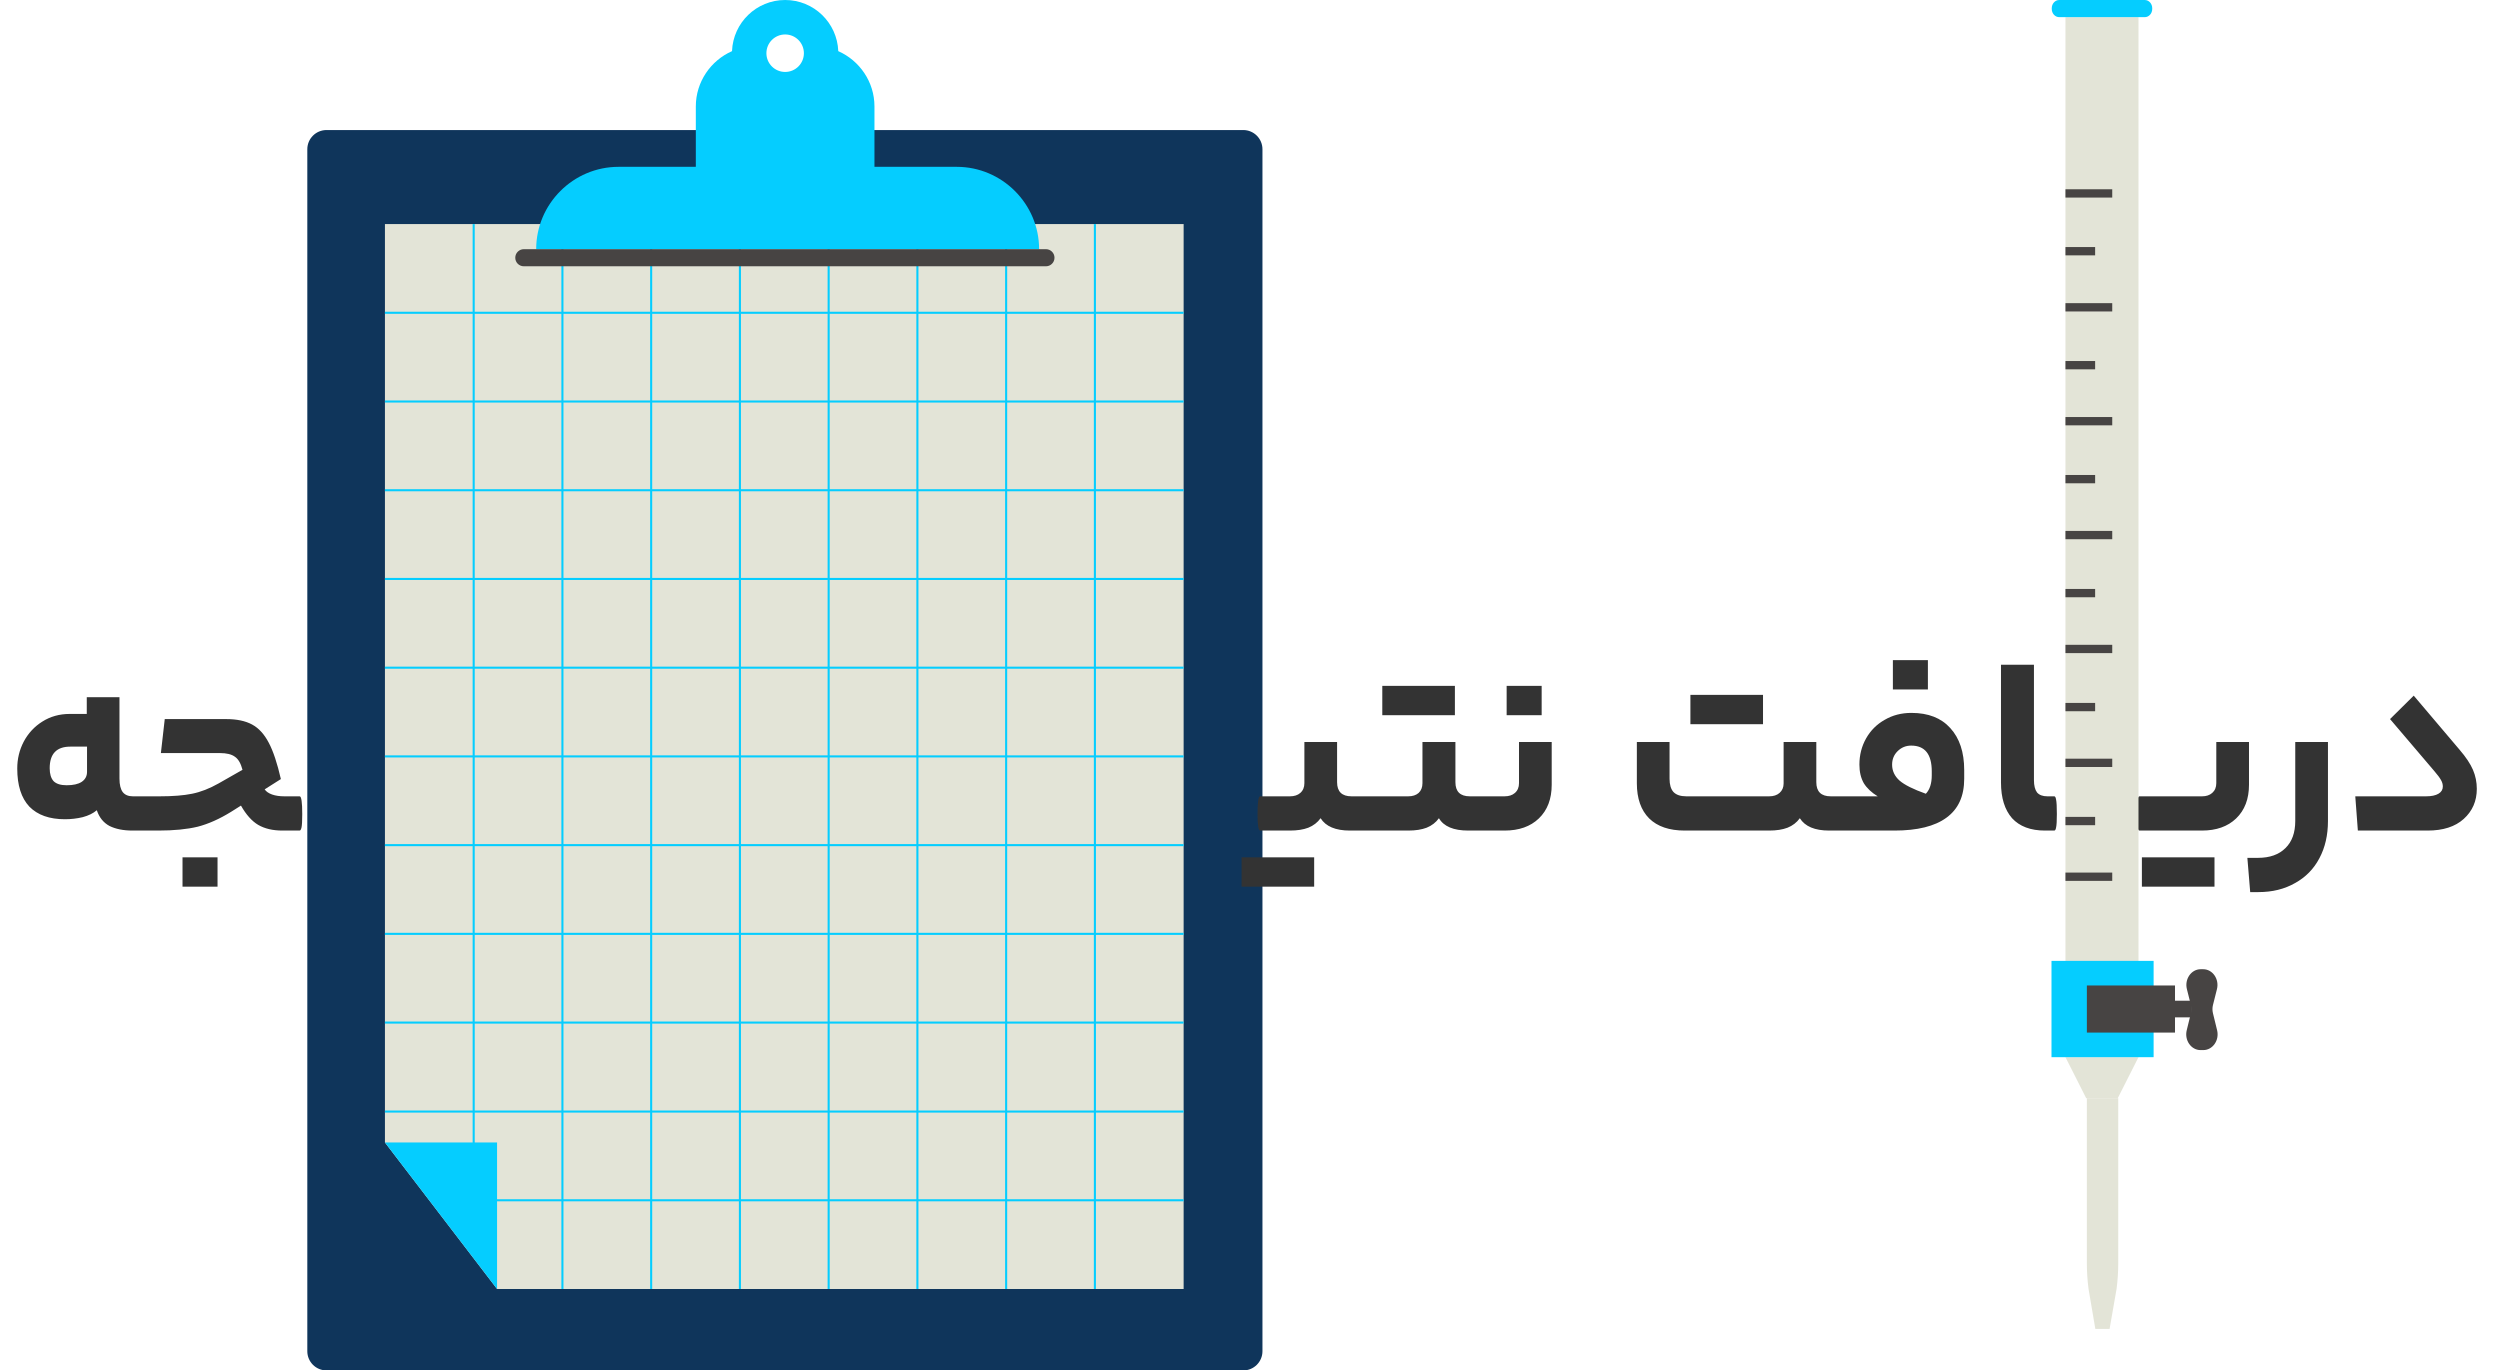 <svg width="301" height="165" viewBox="0 0 301 165" fill="none" xmlns="http://www.w3.org/2000/svg">
<path d="M213.011 95.877C213.528 95.877 213.941 95.743 214.251 95.474C214.582 95.185 214.747 94.802 214.747 94.327V89.336H218.684V94.172C218.684 95.309 219.263 95.877 220.42 95.877H221.598C221.805 95.877 221.908 96.59 221.908 98.016C221.908 99.339 221.805 100 221.598 100H220.234C218.498 100 217.32 99.504 216.7 98.512C216.328 99.029 215.832 99.411 215.212 99.659C214.613 99.886 213.879 100 213.011 100H202.843C200.983 100 199.557 99.514 198.565 98.543C197.573 97.551 197.077 96.135 197.077 94.296V89.336H201.014V93.769C201.014 94.472 201.169 94.999 201.479 95.35C201.81 95.701 202.326 95.877 203.029 95.877H213.011ZM212.267 83.663V87.197H203.525V83.663H212.267ZM226.074 95.877C225.33 95.422 224.772 94.895 224.4 94.296C224.049 93.676 223.873 92.932 223.873 92.064C223.873 90.907 224.142 89.853 224.679 88.902C225.217 87.951 225.961 87.207 226.911 86.67C227.862 86.112 228.937 85.833 230.135 85.833C232.161 85.833 233.721 86.443 234.816 87.662C235.932 88.881 236.49 90.566 236.49 92.715V93.769C236.49 95.856 235.777 97.417 234.351 98.45C232.946 99.483 230.859 100 228.089 100H221.61C221.404 100 221.3 99.339 221.3 98.016C221.3 96.59 221.404 95.877 221.61 95.877H225.144H226.074ZM231.871 95.567C232.347 95.071 232.584 94.327 232.584 93.335V92.87C232.584 90.803 231.758 89.77 230.104 89.77C229.464 89.77 228.916 89.997 228.461 90.452C228.027 90.886 227.81 91.423 227.81 92.064C227.81 92.808 228.11 93.449 228.709 93.986C229.309 94.503 230.363 95.03 231.871 95.567ZM227.903 83.012V79.478H232.119V83.012H227.903ZM247.336 95.877C247.44 95.877 247.512 96.011 247.553 96.28C247.615 96.549 247.646 97.127 247.646 98.016C247.646 98.843 247.615 99.38 247.553 99.628C247.512 99.876 247.44 100 247.336 100H246.22C244.484 100 243.162 99.504 242.252 98.512C241.364 97.499 240.919 96.063 240.919 94.203V80.036H244.887V93.924C244.887 94.585 245.011 95.081 245.259 95.412C245.528 95.722 245.941 95.877 246.499 95.877H247.336ZM265.137 95.877C265.633 95.877 266.036 95.743 266.346 95.474C266.676 95.185 266.842 94.792 266.842 94.296V89.336H270.779V94.482C270.779 96.197 270.262 97.551 269.229 98.543C268.216 99.514 266.842 100 265.106 100H257.573C257.366 100 257.263 99.339 257.263 98.016C257.263 96.59 257.366 95.877 257.573 95.877H265.137ZM266.625 103.224V106.758H257.883V103.224H266.625ZM280.286 98.853C280.286 100.548 279.945 102.036 279.263 103.317C278.581 104.619 277.599 105.621 276.318 106.324C275.057 107.047 273.59 107.409 271.916 107.409H270.924L270.583 103.286H271.854C273.28 103.286 274.386 102.893 275.171 102.108C275.956 101.343 276.349 100.258 276.349 98.853V89.336H280.286V98.853ZM296.131 90.266C296.895 91.155 297.433 91.961 297.743 92.684C298.053 93.407 298.208 94.172 298.208 94.978C298.208 96.445 297.681 97.654 296.627 98.605C295.593 99.535 294.147 100 292.287 100H283.886L283.576 95.877H292.101C292.741 95.877 293.237 95.774 293.589 95.567C293.94 95.36 294.116 95.071 294.116 94.699C294.116 94.43 294.043 94.172 293.899 93.924C293.754 93.655 293.485 93.294 293.093 92.839L287.761 86.577L290.613 83.756L296.131 90.266Z" fill="#333333"/>
<path d="M149.684 165H39.316C38.037 165 37 163.964 37 162.685V17.971C37 16.692 38.037 15.656 39.316 15.656H149.684C150.963 15.656 152 16.692 152 17.971V162.685C152 163.964 150.963 165 149.684 165Z" fill="#0F355B"/>
<path d="M142.51 26.977H46.346V137.556L59.847 155.195H142.51V26.977Z" fill="#E3E4D7"/>
<path d="M57.031 26.977V146.619" stroke="#05CDFF" stroke-width="0.25" stroke-miterlimit="10"/>
<path d="M67.716 26.977V155.195" stroke="#05CDFF" stroke-width="0.25" stroke-miterlimit="10"/>
<path d="M78.4 26.977V155.195" stroke="#05CDFF" stroke-width="0.25" stroke-miterlimit="10"/>
<path d="M89.085 26.977V155.195" stroke="#05CDFF" stroke-width="0.25" stroke-miterlimit="10"/>
<path d="M99.77 26.977V155.195" stroke="#05CDFF" stroke-width="0.25" stroke-miterlimit="10"/>
<path d="M110.455 26.977V155.195" stroke="#05CDFF" stroke-width="0.25" stroke-miterlimit="10"/>
<path d="M121.14 26.977V155.195" stroke="#05CDFF" stroke-width="0.25" stroke-miterlimit="10"/>
<path d="M131.825 26.977V155.195" stroke="#05CDFF" stroke-width="0.25" stroke-miterlimit="10"/>
<path d="M46.345 123.118H142.51" stroke="#05CDFF" stroke-width="0.25" stroke-miterlimit="10"/>
<path d="M46.345 112.436H142.51" stroke="#05CDFF" stroke-width="0.25" stroke-miterlimit="10"/>
<path d="M46.345 101.754H142.51" stroke="#05CDFF" stroke-width="0.25" stroke-miterlimit="10"/>
<path d="M46.345 91.071H142.51" stroke="#05CDFF" stroke-width="0.25" stroke-miterlimit="10"/>
<path d="M46.345 80.389H142.51" stroke="#05CDFF" stroke-width="0.25" stroke-miterlimit="10"/>
<path d="M57.031 144.513H142.51" stroke="#05CDFF" stroke-width="0.25" stroke-miterlimit="10"/>
<path d="M46.345 133.831H142.51" stroke="#05CDFF" stroke-width="0.25" stroke-miterlimit="10"/>
<path d="M46.345 69.707H142.51" stroke="#05CDFF" stroke-width="0.25" stroke-miterlimit="10"/>
<path d="M46.345 59.024H142.51" stroke="#05CDFF" stroke-width="0.25" stroke-miterlimit="10"/>
<path d="M46.345 48.342H142.51" stroke="#05CDFF" stroke-width="0.25" stroke-miterlimit="10"/>
<path d="M46.345 37.659H142.51" stroke="#05CDFF" stroke-width="0.25" stroke-miterlimit="10"/>
<path d="M59.847 137.556H46.346L59.847 155.195V137.556Z" fill="#05CDFF"/>
<path d="M115.191 20.086H105.285V12.814C105.285 9.85 103.487 7.289 100.928 6.158C100.796 2.736 97.986 0 94.531 0C91.076 0 88.266 2.736 88.135 6.158C85.576 7.289 83.777 9.85 83.777 12.814V20.086H74.474C69.019 20.086 64.556 24.548 64.556 30.001H125.109C125.11 24.547 120.647 20.086 115.191 20.086ZM94.532 4.149C95.779 4.149 96.789 5.16 96.789 6.406C96.789 7.653 95.779 8.663 94.532 8.663C93.285 8.663 92.275 7.653 92.275 6.406C92.275 5.16 93.285 4.149 94.532 4.149Z" fill="#05CDFF"/>
<path d="M125.932 32.061H63.067C62.499 32.061 62.038 31.6 62.038 31.032C62.038 30.463 62.499 30.001 63.067 30.001H125.932C126.501 30.001 126.962 30.462 126.962 31.032C126.963 31.599 126.501 32.061 125.932 32.061Z" fill="#474443"/>
<path d="M14.384 93.738C14.384 94.482 14.518 95.03 14.787 95.381C15.056 95.712 15.459 95.877 15.996 95.877H16.957C17.06 95.877 17.133 96.011 17.174 96.28C17.236 96.549 17.267 97.127 17.267 98.016C17.267 98.843 17.236 99.38 17.174 99.628C17.133 99.876 17.06 100 16.957 100H15.965C14.849 100 13.919 99.814 13.175 99.442C12.452 99.049 11.945 98.419 11.656 97.551C11.222 97.923 10.654 98.202 9.951 98.388C9.269 98.553 8.556 98.636 7.812 98.636C5.952 98.636 4.526 98.13 3.534 97.117C2.563 96.084 2.077 94.554 2.077 92.529C2.077 91.372 2.335 90.297 2.852 89.305C3.389 88.292 4.133 87.486 5.084 86.887C6.055 86.267 7.161 85.957 8.401 85.957H10.447V83.942H14.384V93.738ZM5.983 92.498C5.983 93.18 6.138 93.697 6.448 94.048C6.779 94.379 7.306 94.544 8.029 94.544C8.814 94.544 9.414 94.41 9.827 94.141C10.261 93.852 10.478 93.449 10.478 92.932V89.894H8.463C6.81 89.894 5.983 90.762 5.983 92.498ZM27.214 86.577C28.495 86.577 29.539 86.794 30.345 87.228C31.151 87.662 31.823 88.396 32.36 89.429C32.898 90.442 33.383 91.899 33.817 93.8L31.864 95.04C32.05 95.309 32.35 95.515 32.763 95.66C33.176 95.805 33.662 95.877 34.22 95.877H36.08C36.287 95.877 36.39 96.59 36.39 98.016C36.39 98.863 36.359 99.411 36.297 99.659C36.235 99.886 36.163 100 36.08 100H34.003C32.846 100 31.875 99.773 31.089 99.318C30.325 98.863 29.632 98.088 29.012 96.993L27.834 97.737C26.429 98.605 25.085 99.204 23.804 99.535C22.523 99.845 20.942 100 19.061 100H16.953C16.747 100 16.643 99.339 16.643 98.016C16.643 96.59 16.747 95.877 16.953 95.877H19.247C20.818 95.877 22.11 95.774 23.122 95.567C24.155 95.36 25.22 94.947 26.315 94.327L29.198 92.684C28.991 91.899 28.681 91.372 28.268 91.103C27.875 90.814 27.276 90.669 26.47 90.669H19.371L19.836 86.577H27.214ZM21.975 106.758V103.224H26.191V106.758H21.975ZM155.312 95.877C155.829 95.877 156.242 95.743 156.552 95.474C156.883 95.185 157.048 94.792 157.048 94.296V89.336H160.985V94.172C160.985 95.309 161.564 95.877 162.721 95.877H163.899C164.106 95.877 164.209 96.569 164.209 97.954C164.209 99.318 164.106 100 163.899 100H162.535C160.799 100 159.621 99.504 159.001 98.512C158.629 99.029 158.133 99.411 157.513 99.659C156.914 99.886 156.18 100 155.312 100H151.716C151.509 100 151.406 99.339 151.406 98.016C151.406 96.59 151.509 95.877 151.716 95.877H155.312ZM158.226 103.224V106.758H149.484V103.224H158.226ZM169.559 95.877C170.076 95.877 170.489 95.743 170.799 95.474C171.109 95.185 171.264 94.792 171.264 94.296V89.336H175.232V94.172C175.232 95.309 175.811 95.877 176.968 95.877H178.115C178.322 95.877 178.425 96.569 178.425 97.954C178.425 99.318 178.322 100 178.115 100H176.782C175.005 100 173.827 99.504 173.248 98.512C172.876 99.029 172.38 99.411 171.76 99.659C171.161 99.886 170.427 100 169.559 100H163.886C163.679 100 163.576 99.339 163.576 98.016C163.576 96.59 163.679 95.877 163.886 95.877H169.559ZM175.17 82.578V86.112H166.428V82.578H175.17ZM186.825 94.482C186.825 96.197 186.309 97.551 185.275 98.543C184.263 99.514 182.888 100 181.152 100H178.114C177.908 100 177.804 99.339 177.804 98.016C177.804 96.59 177.908 95.877 178.114 95.877H181.152C181.669 95.877 182.082 95.743 182.392 95.474C182.723 95.185 182.888 94.792 182.888 94.296V89.336H186.825V94.482ZM181.4 86.112V82.578H185.616V86.112H181.4Z" fill="#333333"/>
<path d="M257.474 2.066H248.682V127.285H257.474V2.066Z" fill="#E3E4D7"/>
<path d="M258.229 2.066H247.931C247.434 2.066 247.032 1.623 247.032 1.077V0.989C247.032 0.443 247.435 0 247.931 0H258.229C258.726 0 259.128 0.443 259.128 0.989V1.077C259.128 1.623 258.726 2.066 258.229 2.066Z" fill="#05CDFF"/>
<path d="M248.682 23.288H254.314" stroke="#474443" stroke-miterlimit="10"/>
<path d="M248.682 37H254.314" stroke="#474443" stroke-miterlimit="10"/>
<path d="M248.682 50.711H254.314" stroke="#474443" stroke-miterlimit="10"/>
<path d="M248.682 64.423H254.314" stroke="#474443" stroke-miterlimit="10"/>
<path d="M248.682 78.135H254.314" stroke="#474443" stroke-miterlimit="10"/>
<path d="M248.682 91.846H254.314" stroke="#474443" stroke-miterlimit="10"/>
<path d="M248.682 105.558H254.314" stroke="#474443" stroke-miterlimit="10"/>
<path d="M248.682 30.245H252.254" stroke="#474443" stroke-miterlimit="10"/>
<path d="M248.682 43.967H252.254" stroke="#474443" stroke-miterlimit="10"/>
<path d="M248.682 57.688H252.254" stroke="#474443" stroke-miterlimit="10"/>
<path d="M248.682 71.41H252.254" stroke="#474443" stroke-miterlimit="10"/>
<path d="M248.682 85.132H252.254" stroke="#474443" stroke-miterlimit="10"/>
<path d="M248.682 98.853H252.254" stroke="#474443" stroke-miterlimit="10"/>
<path d="M248.682 127.284L251.179 132.225H254.977L257.474 127.284H248.682Z" fill="#E3E4D7"/>
<path d="M255.036 152.093V132.225H251.259V152.093C251.259 153.127 251.326 154.16 251.46 155.183L252.278 160H253.995L254.835 155.183C254.969 154.16 255.036 153.127 255.036 152.093Z" fill="#E3E4D7"/>
<path d="M259.295 115.69H247V127.285H259.295V115.69Z" fill="#05CDFF"/>
<path d="M261.871 118.652H251.259V124.323H261.871V118.652Z" fill="#474443"/>
<path d="M263.907 120.486H261.87V122.49H263.907V120.486Z" fill="#474443"/>
<path d="M265.111 126.431H265.277C266.41 126.431 267.234 125.248 266.94 124.044L266.439 121.992C266.359 121.666 266.361 121.321 266.443 120.995L266.92 119.095C267.223 117.888 266.398 116.694 265.261 116.694H265.111H264.962C263.824 116.694 262.999 117.888 263.303 119.095L263.78 120.995C263.862 121.32 263.863 121.665 263.783 121.992L263.282 124.044C262.988 125.248 263.812 126.431 264.945 126.431H265.111Z" fill="#474443"/>
</svg>
